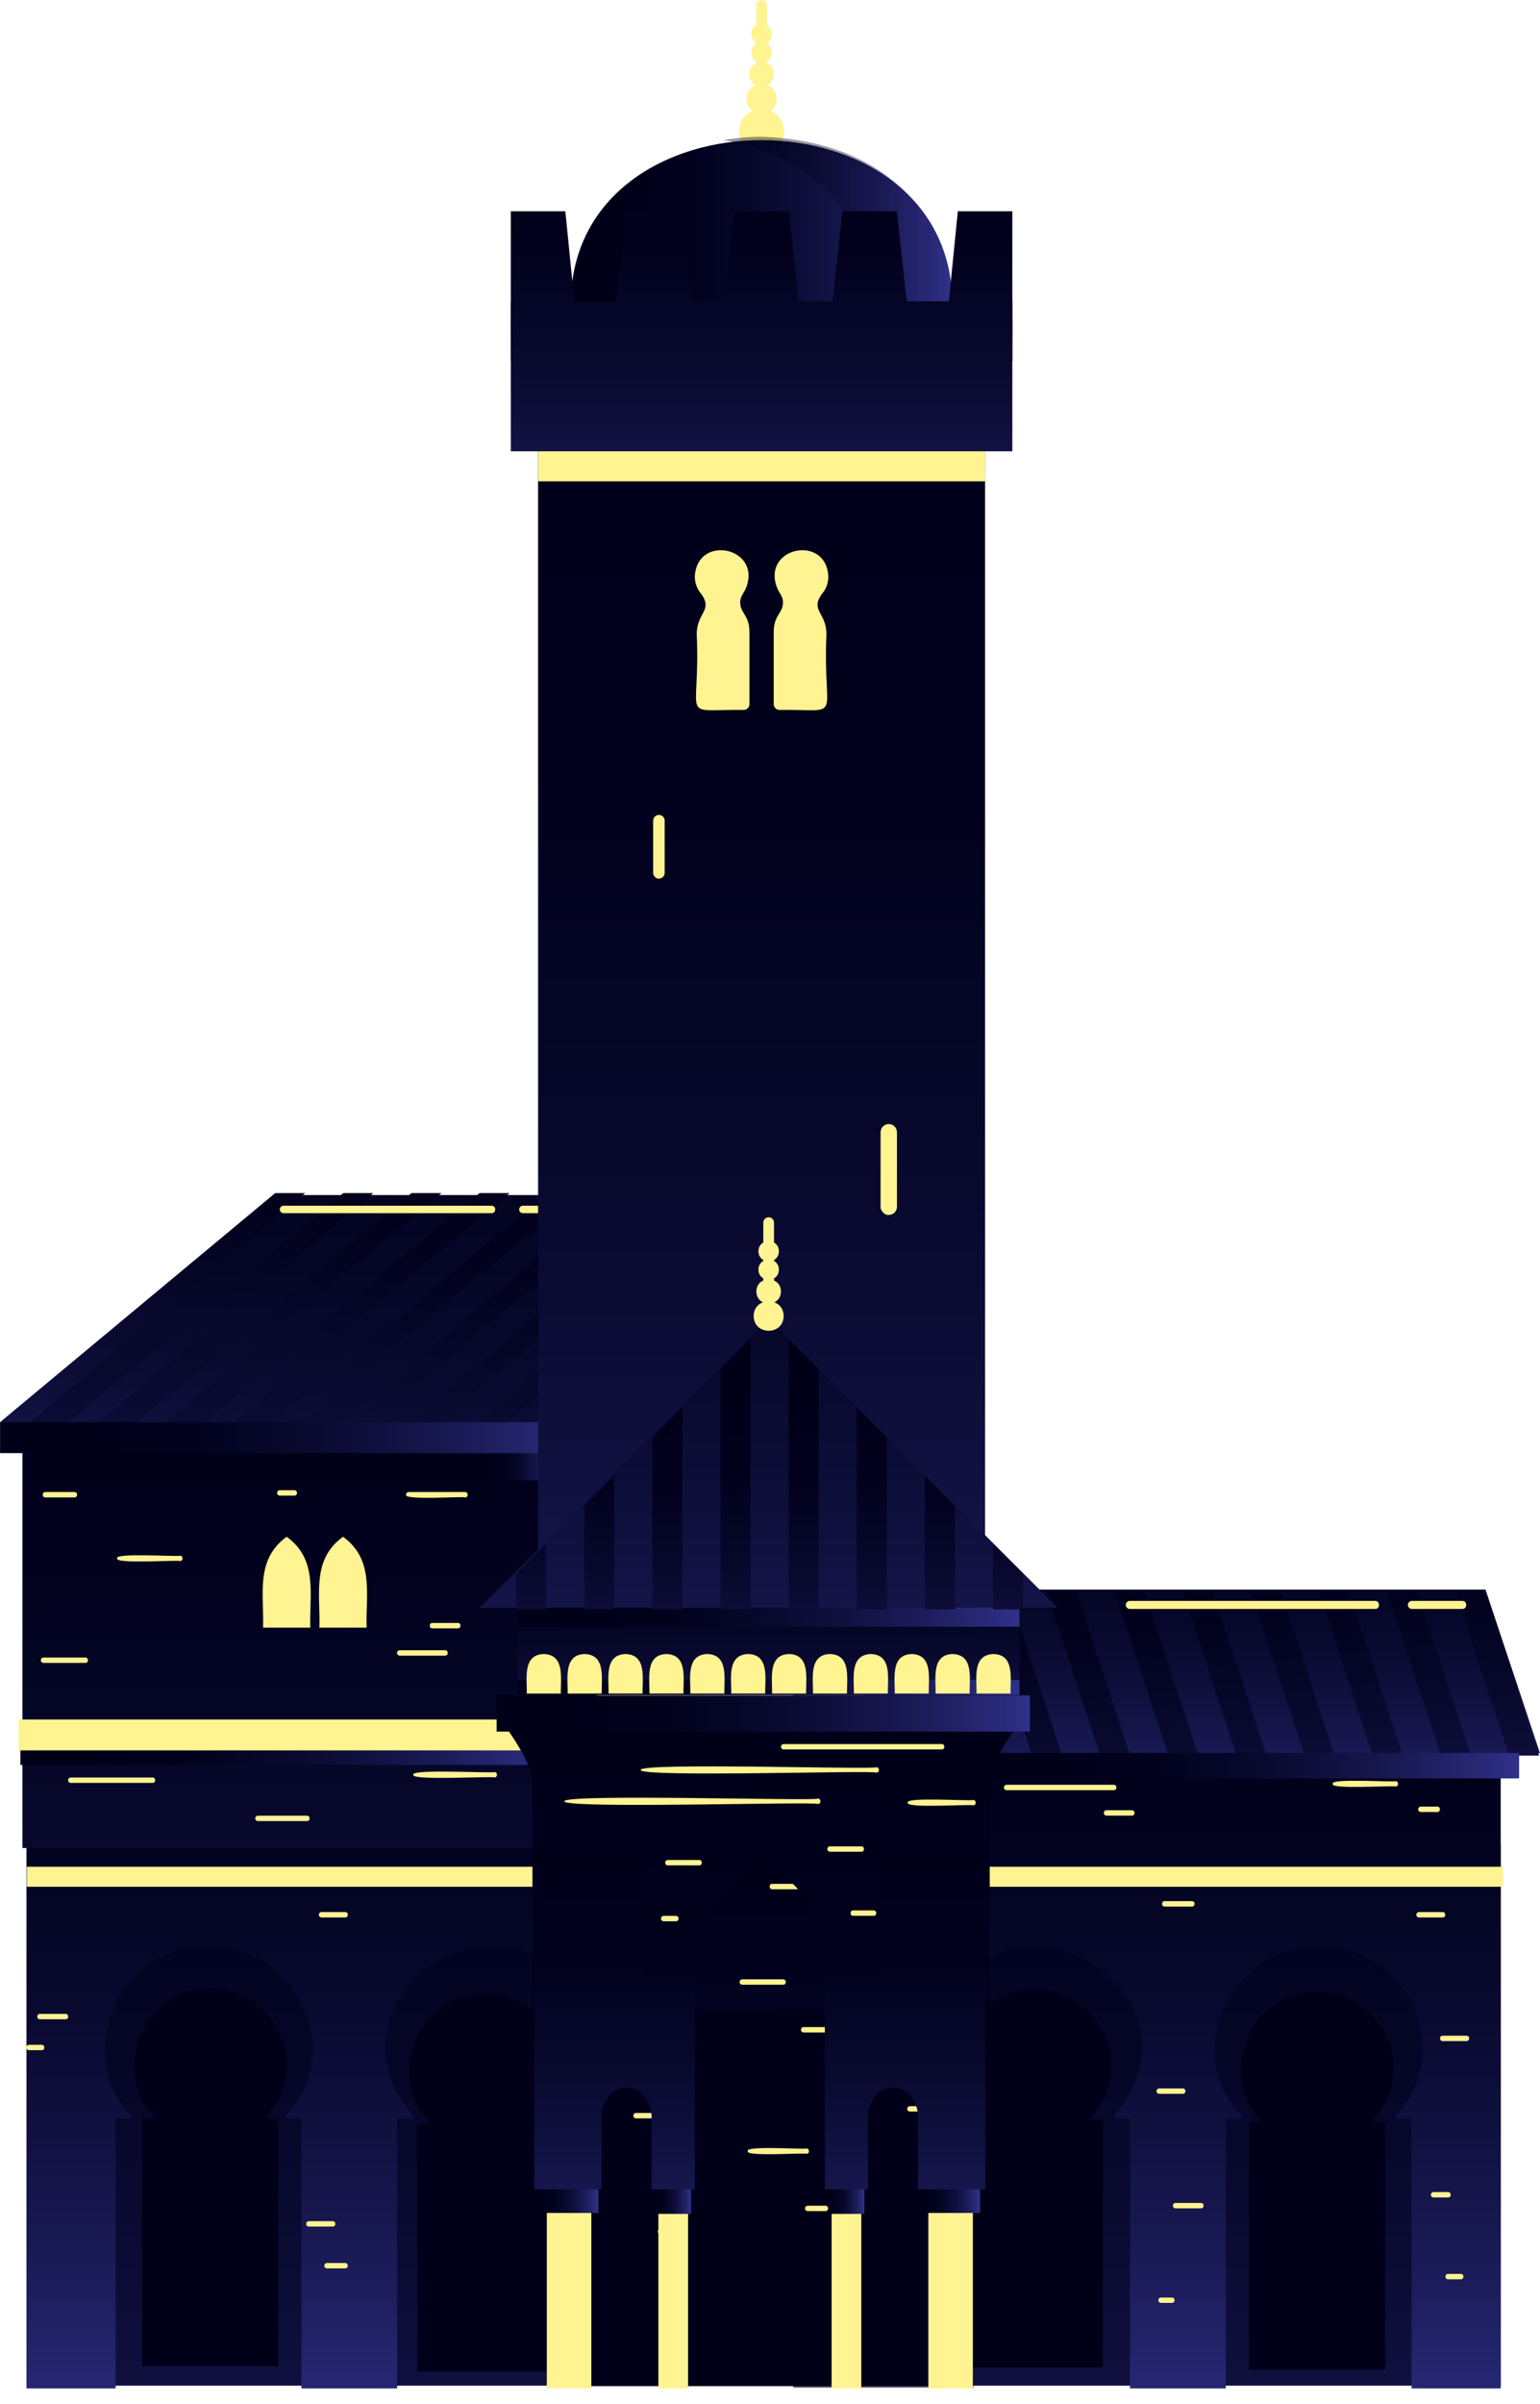 <?xml version="1.0" encoding="UTF-8"?>
<svg xmlns="http://www.w3.org/2000/svg" xmlns:xlink="http://www.w3.org/1999/xlink" viewBox="0 0 1559.27 2432.6">
  <defs>
    <style>
      .cls-1 {
        fill: url(#linear-gradient-38);
      }

      .cls-1, .cls-2, .cls-3, .cls-4, .cls-5, .cls-6, .cls-7, .cls-8, .cls-9, .cls-10, .cls-11, .cls-12, .cls-13, .cls-14, .cls-15, .cls-16, .cls-17, .cls-18, .cls-19, .cls-20, .cls-21, .cls-22, .cls-23, .cls-24, .cls-25, .cls-26, .cls-27, .cls-28, .cls-29, .cls-30, .cls-31, .cls-32, .cls-33, .cls-34, .cls-35, .cls-36, .cls-37, .cls-38, .cls-39, .cls-40, .cls-41, .cls-42, .cls-43, .cls-44, .cls-45, .cls-46, .cls-47, .cls-48, .cls-49, .cls-50, .cls-51, .cls-52, .cls-53, .cls-54, .cls-55, .cls-56, .cls-57, .cls-58, .cls-59, .cls-60, .cls-61, .cls-62, .cls-63, .cls-64, .cls-65, .cls-66, .cls-67, .cls-68, .cls-69, .cls-70, .cls-71, .cls-72, .cls-73, .cls-74, .cls-75, .cls-76, .cls-77, .cls-78, .cls-79 {
        stroke-width: 0px;
      }

      .cls-2 {
        fill: url(#linear-gradient-12);
      }

      .cls-3 {
        fill: url(#linear-gradient-17);
      }

      .cls-4 {
        fill: url(#linear-gradient-19);
      }

      .cls-5 {
        fill: url(#linear-gradient-33);
      }

      .cls-6 {
        fill: url(#linear-gradient);
      }

      .cls-7 {
        fill: url(#linear-gradient-62);
      }

      .cls-80 {
        filter: url(#outer-glow-3);
      }

      .cls-8 {
        fill: url(#linear-gradient-67);
      }

      .cls-9 {
        fill: url(#linear-gradient-57);
      }

      .cls-10 {
        filter: url(#outer-glow-10);
      }

      .cls-10, .cls-14, .cls-18, .cls-25, .cls-41, .cls-43, .cls-46, .cls-51, .cls-54, .cls-57, .cls-78 {
        fill: #fff392;
      }

      .cls-11 {
        fill: url(#linear-gradient-21);
      }

      .cls-12 {
        fill: url(#linear-gradient-6);
      }

      .cls-81 {
        isolation: isolate;
      }

      .cls-13 {
        fill: url(#linear-gradient-42);
      }

      .cls-14 {
        filter: url(#outer-glow-14);
      }

      .cls-15 {
        fill: url(#linear-gradient-15);
      }

      .cls-16 {
        fill: url(#linear-gradient-11);
      }

      .cls-17 {
        fill: url(#linear-gradient-5);
      }

      .cls-18 {
        filter: url(#outer-glow-11);
      }

      .cls-82 {
        filter: url(#outer-glow-1);
      }

      .cls-19 {
        fill: url(#linear-gradient-31);
      }

      .cls-20 {
        fill: url(#linear-gradient-58);
      }

      .cls-21 {
        fill: url(#linear-gradient-63);
      }

      .cls-22 {
        fill: url(#linear-gradient-34);
      }

      .cls-23 {
        fill: url(#linear-gradient-41);
      }

      .cls-24 {
        fill: url(#linear-gradient-66);
      }

      .cls-25 {
        filter: url(#outer-glow-7);
      }

      .cls-26 {
        fill: url(#linear-gradient-13);
      }

      .cls-27 {
        fill: url(#linear-gradient-23);
      }

      .cls-28 {
        fill: url(#linear-gradient-25);
      }

      .cls-29 {
        fill: url(#linear-gradient-43);
      }

      .cls-30 {
        fill: url(#linear-gradient-16);
      }

      .cls-31 {
        fill: url(#linear-gradient-22);
      }

      .cls-32 {
        fill: url(#linear-gradient-54);
      }

      .cls-33 {
        fill: url(#linear-gradient-55);
      }

      .cls-83 {
        filter: url(#outer-glow-19);
      }

      .cls-34 {
        fill: url(#linear-gradient-35);
      }

      .cls-35 {
        fill: url(#linear-gradient-50);
      }

      .cls-36 {
        fill: url(#linear-gradient-32);
      }

      .cls-37 {
        fill: url(#linear-gradient-60);
      }

      .cls-38 {
        fill: url(#linear-gradient-59);
      }

      .cls-39 {
        fill: url(#linear-gradient-20);
      }

      .cls-40 {
        fill: url(#linear-gradient-14);
      }

      .cls-41 {
        filter: url(#outer-glow-12);
      }

      .cls-42 {
        fill: url(#linear-gradient-2);
      }

      .cls-43 {
        filter: url(#outer-glow-9);
      }

      .cls-44 {
        fill: url(#linear-gradient-52);
      }

      .cls-45 {
        fill: url(#linear-gradient-45);
      }

      .cls-47 {
        fill: url(#linear-gradient-7);
      }

      .cls-48 {
        fill: url(#linear-gradient-39);
      }

      .cls-49 {
        fill: url(#linear-gradient-3);
      }

      .cls-84 {
        filter: url(#outer-glow-8);
      }

      .cls-50 {
        fill: url(#linear-gradient-27);
      }

      .cls-85 {
        filter: url(#outer-glow-18);
      }

      .cls-86 {
        filter: url(#outer-glow-5);
      }

      .cls-51 {
        filter: url(#outer-glow-15);
      }

      .cls-52 {
        fill: url(#linear-gradient-53);
      }

      .cls-53 {
        fill: url(#linear-gradient-65);
      }

      .cls-54 {
        filter: url(#outer-glow-4);
      }

      .cls-55 {
        fill: url(#linear-gradient-36);
      }

      .cls-56 {
        fill: url(#linear-gradient-48);
      }

      .cls-57 {
        filter: url(#outer-glow-6);
      }

      .cls-58 {
        fill: url(#linear-gradient-49);
      }

      .cls-59 {
        fill: url(#linear-gradient-8);
      }

      .cls-60 {
        fill: url(#linear-gradient-47);
      }

      .cls-87 {
        filter: url(#outer-glow-17);
      }

      .cls-61 {
        fill: url(#linear-gradient-24);
      }

      .cls-62 {
        fill: url(#linear-gradient-26);
      }

      .cls-63 {
        fill: url(#linear-gradient-61);
      }

      .cls-64 {
        fill: url(#linear-gradient-18);
      }

      .cls-65 {
        fill: url(#linear-gradient-51);
      }

      .cls-66 {
        fill: url(#linear-gradient-30);
      }

      .cls-67 {
        fill: url(#linear-gradient-44);
      }

      .cls-68 {
        fill: url(#linear-gradient-68);
      }

      .cls-69 {
        fill: url(#linear-gradient-29);
      }

      .cls-70 {
        fill: url(#linear-gradient-46);
      }

      .cls-88 {
        filter: url(#outer-glow-16);
      }

      .cls-71 {
        fill: url(#linear-gradient-64);
      }

      .cls-72 {
        fill: url(#linear-gradient-40);
        opacity: .41;
      }

      .cls-73 {
        fill: url(#linear-gradient-28);
      }

      .cls-74 {
        fill: url(#linear-gradient-56);
      }

      .cls-75 {
        fill: url(#linear-gradient-10);
      }

      .cls-76 {
        fill: url(#linear-gradient-9);
        mix-blend-mode: multiply;
        opacity: .7;
      }

      .cls-77 {
        fill: url(#linear-gradient-4);
      }

      .cls-78 {
        filter: url(#outer-glow-13);
      }

      .cls-79 {
        fill: url(#linear-gradient-37);
      }

      .cls-89 {
        filter: url(#outer-glow-2);
      }
    </style>
    <linearGradient id="linear-gradient" x1="243.83" y1="1603.7" x2="259.47" y2="1603.7" gradientUnits="userSpaceOnUse">
      <stop offset=".12" stop-color="#000019"/>
      <stop offset=".29" stop-color="#01011c"/>
      <stop offset=".45" stop-color="#060628"/>
      <stop offset=".62" stop-color="#0e0f3b"/>
      <stop offset=".78" stop-color="#1a1a56"/>
      <stop offset=".94" stop-color="#292979"/>
      <stop offset="1" stop-color="#30318a"/>
    </linearGradient>
    <linearGradient id="linear-gradient-2" x1="167.48" y1="1528.27" x2="189.55" y2="1528.27" xlink:href="#linear-gradient"/>
    <linearGradient id="linear-gradient-3" x1="214.81" y1="1641.04" x2="208.92" y2="3095.74" xlink:href="#linear-gradient"/>
    <filter id="outer-glow-1" filterUnits="userSpaceOnUse">
      <feOffset dx="0" dy="0"/>
      <feGaussianBlur result="blur" stdDeviation="5"/>
      <feFlood flood-color="#ebff57" flood-opacity=".75"/>
      <feComposite in2="blur" operator="in"/>
      <feComposite in="SourceGraphic"/>
    </filter>
    <linearGradient id="linear-gradient-4" x1="517.22" y1="332.45" x2="1025" y2="332.45" xlink:href="#linear-gradient"/>
    <linearGradient id="linear-gradient-5" x1="773.61" y1="1578.8" x2="773.61" y2="2984.55" gradientUnits="userSpaceOnUse">
      <stop offset="0" stop-color="#000019"/>
      <stop offset=".2" stop-color="#01011c"/>
      <stop offset=".38" stop-color="#060628"/>
      <stop offset=".57" stop-color="#0e0f3b"/>
      <stop offset=".75" stop-color="#1a1a56"/>
      <stop offset=".93" stop-color="#292979"/>
      <stop offset="1" stop-color="#30318a"/>
    </linearGradient>
    <linearGradient id="linear-gradient-6" x1="1240.63" y1="1637.69" x2="1240.63" y2="2501.49" xlink:href="#linear-gradient-5"/>
    <linearGradient id="linear-gradient-7" x1="305.68" y1="1637.69" x2="305.68" y2="2501.49" xlink:href="#linear-gradient-5"/>
    <linearGradient id="linear-gradient-8" x1="313.47" y1="1032.81" x2="313.47" y2="2713.44" xlink:href="#linear-gradient"/>
    <linearGradient id="linear-gradient-9" x1="803.07" y1="2026.76" x2="1062.48" y2="2026.76" xlink:href="#linear-gradient"/>
    <linearGradient id="linear-gradient-10" x1="790.18" y1="1440.33" x2="766.62" y2="3493.79" gradientUnits="userSpaceOnUse">
      <stop offset=".12" stop-color="#000019"/>
      <stop offset=".38" stop-color="#000019"/>
      <stop offset=".39" stop-color="#000019"/>
      <stop offset=".49" stop-color="#02021e"/>
      <stop offset=".61" stop-color="#08082d"/>
      <stop offset=".74" stop-color="#121345"/>
      <stop offset=".88" stop-color="#212267"/>
      <stop offset="1" stop-color="#30318a"/>
    </linearGradient>
    <linearGradient id="linear-gradient-11" x1="767.14" y1="1822.76" x2="757.33" y2="2378.33" xlink:href="#linear-gradient"/>
    <linearGradient id="linear-gradient-12" x1="585.03" y1="2325.64" x2="962.19" y2="2325.64" gradientUnits="userSpaceOnUse">
      <stop offset=".94" stop-color="#000019"/>
      <stop offset=".95" stop-color="#01011c"/>
      <stop offset=".96" stop-color="#060628"/>
      <stop offset=".97" stop-color="#0e0f3b"/>
      <stop offset=".98" stop-color="#1a1a56"/>
      <stop offset="1" stop-color="#292979"/>
      <stop offset="1" stop-color="#30318a"/>
    </linearGradient>
    <filter id="outer-glow-2" filterUnits="userSpaceOnUse">
      <feOffset dx="0" dy="0"/>
      <feGaussianBlur result="blur-2" stdDeviation="5"/>
      <feFlood flood-color="#ebff57" flood-opacity=".75"/>
      <feComposite in2="blur-2" operator="in"/>
      <feComposite in="SourceGraphic"/>
    </filter>
    <filter id="outer-glow-3" filterUnits="userSpaceOnUse">
      <feOffset dx="0" dy="0"/>
      <feGaussianBlur result="blur-3" stdDeviation="5"/>
      <feFlood flood-color="#ebff57" flood-opacity=".75"/>
      <feComposite in2="blur-3" operator="in"/>
      <feComposite in="SourceGraphic"/>
    </filter>
    <linearGradient id="linear-gradient-13" x1="493.44" y1="1646.36" x2="487.55" y2="3101.06" gradientUnits="userSpaceOnUse">
      <stop offset=".61" stop-color="#000019"/>
      <stop offset=".69" stop-color="#01011c"/>
      <stop offset=".76" stop-color="#060628"/>
      <stop offset=".83" stop-color="#0e0f3b"/>
      <stop offset=".9" stop-color="#1a1a56"/>
      <stop offset=".97" stop-color="#292979"/>
      <stop offset="1" stop-color="#30318a"/>
    </linearGradient>
    <linearGradient id="linear-gradient-14" x1="1049.66" y1="1644.42" x2="1043.77" y2="3099.12" xlink:href="#linear-gradient-13"/>
    <linearGradient id="linear-gradient-15" x1="1335.54" y1="1645.58" x2="1329.66" y2="3100.28" xlink:href="#linear-gradient-13"/>
    <filter id="outer-glow-4" filterUnits="userSpaceOnUse">
      <feOffset dx="0" dy="0"/>
      <feGaussianBlur result="blur-4" stdDeviation="5"/>
      <feFlood flood-color="#ebff57" flood-opacity=".75"/>
      <feComposite in2="blur-4" operator="in"/>
      <feComposite in="SourceGraphic"/>
    </filter>
    <linearGradient id="linear-gradient-16" x1="1217.07" y1="1415.99" x2="1217.07" y2="1884.63" xlink:href="#linear-gradient"/>
    <linearGradient id="linear-gradient-17" x1="1009.93" y1="1468.35" x2="1070.79" y2="2061.22" xlink:href="#linear-gradient"/>
    <linearGradient id="linear-gradient-18" x1="941.66" y1="1475.36" x2="1002.52" y2="2068.23" xlink:href="#linear-gradient"/>
    <linearGradient id="linear-gradient-19" x1="1078.21" y1="1461.34" x2="1139.07" y2="2054.21" xlink:href="#linear-gradient"/>
    <linearGradient id="linear-gradient-20" x1="1146.48" y1="1454.33" x2="1207.34" y2="2047.21" xlink:href="#linear-gradient"/>
    <linearGradient id="linear-gradient-21" x1="1214.75" y1="1447.33" x2="1275.61" y2="2040.2" xlink:href="#linear-gradient"/>
    <linearGradient id="linear-gradient-22" x1="1283.02" y1="1440.32" x2="1343.88" y2="2033.19" xlink:href="#linear-gradient"/>
    <linearGradient id="linear-gradient-23" x1="1351.3" y1="1433.31" x2="1412.15" y2="2026.18" xlink:href="#linear-gradient"/>
    <linearGradient id="linear-gradient-24" x1="1419.57" y1="1426.3" x2="1480.43" y2="2019.17" xlink:href="#linear-gradient"/>
    <linearGradient id="linear-gradient-25" x1="1487.84" y1="1419.29" x2="1548.7" y2="2012.17" xlink:href="#linear-gradient"/>
    <linearGradient id="linear-gradient-26" x1="31.85" y1="1482.27" x2="571.83" y2="1482.27" gradientUnits="userSpaceOnUse">
      <stop offset=".85" stop-color="#000019"/>
      <stop offset=".88" stop-color="#01011c"/>
      <stop offset=".91" stop-color="#060628"/>
      <stop offset=".93" stop-color="#0e0f3b"/>
      <stop offset=".96" stop-color="#1a1a56"/>
      <stop offset=".99" stop-color="#292979"/>
      <stop offset="1" stop-color="#30318a"/>
    </linearGradient>
    <linearGradient id="linear-gradient-27" x1="20.67" y1="1772.96" x2="560.65" y2="1772.96" xlink:href="#linear-gradient"/>
    <linearGradient id="linear-gradient-28" x1="998.14" y1="1786.58" x2="1538.11" y2="1786.58" xlink:href="#linear-gradient"/>
    <linearGradient id="linear-gradient-29" x1="342.26" y1="735.78" x2="342.26" y2="2015.85" xlink:href="#linear-gradient"/>
    <linearGradient id="linear-gradient-30" x1=".06" y1="1454.67" x2="599.82" y2="1454.67" xlink:href="#linear-gradient"/>
    <linearGradient id="linear-gradient-31" x1="237.32" y1="964.52" x2="64.56" y2="1712.48" xlink:href="#linear-gradient"/>
    <linearGradient id="linear-gradient-32" x1="302.81" y1="979.65" x2="130.06" y2="1727.61" xlink:href="#linear-gradient"/>
    <linearGradient id="linear-gradient-33" x1="368.31" y1="994.77" x2="195.55" y2="1742.74" xlink:href="#linear-gradient"/>
    <linearGradient id="linear-gradient-34" x1="433.81" y1="1009.9" x2="261.05" y2="1757.87" xlink:href="#linear-gradient"/>
    <linearGradient id="linear-gradient-35" x1="499.31" y1="1025.03" x2="326.55" y2="1772.99" xlink:href="#linear-gradient"/>
    <linearGradient id="linear-gradient-36" x1="562.07" y1="1039.53" x2="389.31" y2="1787.49" xlink:href="#linear-gradient"/>
    <linearGradient id="linear-gradient-37" x1="601.11" y1="1048.54" x2="428.35" y2="1796.51" xlink:href="#linear-gradient"/>
    <linearGradient id="linear-gradient-38" x1="640.15" y1="1057.56" x2="467.39" y2="1805.52" xlink:href="#linear-gradient"/>
    <filter id="outer-glow-5" filterUnits="userSpaceOnUse">
      <feOffset dx="0" dy="0"/>
      <feGaussianBlur result="blur-5" stdDeviation="5"/>
      <feFlood flood-color="#ebff57" flood-opacity=".75"/>
      <feComposite in2="blur-5" operator="in"/>
      <feComposite in="SourceGraphic"/>
    </filter>
    <filter id="outer-glow-6" filterUnits="userSpaceOnUse">
      <feOffset dx="0" dy="0"/>
      <feGaussianBlur result="blur-6" stdDeviation="5"/>
      <feFlood flood-color="#ebff57" flood-opacity=".75"/>
      <feComposite in2="blur-6" operator="in"/>
      <feComposite in="SourceGraphic"/>
    </filter>
    <filter id="outer-glow-7" filterUnits="userSpaceOnUse">
      <feOffset dx="0" dy="0"/>
      <feGaussianBlur result="blur-7" stdDeviation="5"/>
      <feFlood flood-color="#ebff57" flood-opacity=".75"/>
      <feComposite in2="blur-7" operator="in"/>
      <feComposite in="SourceGraphic"/>
    </filter>
    <linearGradient id="linear-gradient-39" x1="577.93" y1="307.61" x2="964.29" y2="307.61" xlink:href="#linear-gradient"/>
    <linearGradient id="linear-gradient-40" x1="732.47" y1="307.64" x2="961.19" y2="307.64" xlink:href="#linear-gradient"/>
    <linearGradient id="linear-gradient-41" x1="771.11" y1="159.63" x2="771.11" y2="2224.93" xlink:href="#linear-gradient"/>
    <filter id="outer-glow-8" filterUnits="userSpaceOnUse">
      <feOffset dx="0" dy="0"/>
      <feGaussianBlur result="blur-8" stdDeviation="5"/>
      <feFlood flood-color="#ebff57" flood-opacity=".75"/>
      <feComposite in2="blur-8" operator="in"/>
      <feComposite in="SourceGraphic"/>
    </filter>
    <filter id="outer-glow-9" filterUnits="userSpaceOnUse">
      <feOffset dx="0" dy="0"/>
      <feGaussianBlur result="blur-9" stdDeviation="5"/>
      <feFlood flood-color="#ebff57" flood-opacity=".75"/>
      <feComposite in2="blur-9" operator="in"/>
      <feComposite in="SourceGraphic"/>
    </filter>
    <linearGradient id="linear-gradient-42" x1="771.11" y1="22.21" x2="771.11" y2="941" gradientUnits="userSpaceOnUse">
      <stop offset=".12" stop-color="#000019"/>
      <stop offset=".23" stop-color="#01011c"/>
      <stop offset=".33" stop-color="#060628"/>
      <stop offset=".44" stop-color="#0e0f3b"/>
      <stop offset=".54" stop-color="#1a1b56"/>
      <stop offset=".64" stop-color="#292a79"/>
      <stop offset=".66" stop-color="#2c2d80"/>
      <stop offset="1" stop-color="#30318a"/>
    </linearGradient>
    <linearGradient id="linear-gradient-43" x1="552.41" y1="22.21" x2="552.41" y2="941" xlink:href="#linear-gradient-42"/>
    <linearGradient id="linear-gradient-44" x1="989.81" y1="22.21" x2="989.81" y2="941" xlink:href="#linear-gradient-42"/>
    <linearGradient id="linear-gradient-45" x1="661.76" y1="22.21" x2="661.76" y2="941" xlink:href="#linear-gradient-42"/>
    <linearGradient id="linear-gradient-46" x1="771.11" y1="22.21" x2="771.11" y2="941" xlink:href="#linear-gradient-42"/>
    <linearGradient id="linear-gradient-47" x1="880.46" y1="22.21" x2="880.46" y2="941" xlink:href="#linear-gradient-42"/>
    <filter id="outer-glow-10" filterUnits="userSpaceOnUse">
      <feOffset dx="0" dy="0"/>
      <feGaussianBlur result="blur-10" stdDeviation="5"/>
      <feFlood flood-color="#ebff57" flood-opacity=".75"/>
      <feComposite in2="blur-10" operator="in"/>
      <feComposite in="SourceGraphic"/>
    </filter>
    <filter id="outer-glow-11" filterUnits="userSpaceOnUse">
      <feOffset dx="0" dy="0"/>
      <feGaussianBlur result="blur-11" stdDeviation="5"/>
      <feFlood flood-color="#ebff57" flood-opacity=".75"/>
      <feComposite in2="blur-11" operator="in"/>
      <feComposite in="SourceGraphic"/>
    </filter>
    <linearGradient id="linear-gradient-48" x1="776.44" y1="1533.61" x2="780.37" y2="1814.34" xlink:href="#linear-gradient"/>
    <linearGradient id="linear-gradient-49" x1="774.06" y1="1555.64" x2="744.62" y2="3202.72" xlink:href="#linear-gradient"/>
    <filter id="outer-glow-12" filterUnits="userSpaceOnUse">
      <feOffset dx="0" dy="0"/>
      <feGaussianBlur result="blur-12" stdDeviation="5"/>
      <feFlood flood-color="#ebff57" flood-opacity=".75"/>
      <feComposite in2="blur-12" operator="in"/>
      <feComposite in="SourceGraphic"/>
    </filter>
    <linearGradient id="linear-gradient-50" x1="663.47" y1="2222.15" x2="699.72" y2="2222.15" xlink:href="#linear-gradient-5"/>
    <filter id="outer-glow-13" filterUnits="userSpaceOnUse">
      <feOffset dx="0" dy="0"/>
      <feGaussianBlur result="blur-13" stdDeviation="5"/>
      <feFlood flood-color="#ebff57" flood-opacity=".75"/>
      <feComposite in2="blur-13" operator="in"/>
      <feComposite in="SourceGraphic"/>
    </filter>
    <linearGradient id="linear-gradient-51" x1="546.39" y1="2221.69" x2="605.89" y2="2221.69" xlink:href="#linear-gradient-5"/>
    <linearGradient id="linear-gradient-52" x1="622.25" y1="1805.13" x2="622.25" y2="2366.61" xlink:href="#linear-gradient"/>
    <filter id="outer-glow-14" filterUnits="userSpaceOnUse">
      <feOffset dx="0" dy="0"/>
      <feGaussianBlur result="blur-14" stdDeviation="5"/>
      <feFlood flood-color="#ebff57" flood-opacity=".75"/>
      <feComposite in2="blur-14" operator="in"/>
      <feComposite in="SourceGraphic"/>
    </filter>
    <linearGradient id="linear-gradient-53" x1="838.95" y1="2222.15" x2="875.2" y2="2222.15" xlink:href="#linear-gradient-5"/>
    <filter id="outer-glow-15" filterUnits="userSpaceOnUse">
      <feOffset dx="0" dy="0"/>
      <feGaussianBlur result="blur-15" stdDeviation="5"/>
      <feFlood flood-color="#ebff57" flood-opacity=".75"/>
      <feComposite in2="blur-15" operator="in"/>
      <feComposite in="SourceGraphic"/>
    </filter>
    <linearGradient id="linear-gradient-54" x1="932.78" y1="2221.69" x2="992.29" y2="2221.69" xlink:href="#linear-gradient-5"/>
    <linearGradient id="linear-gradient-55" x1="916.43" y1="1805.13" x2="916.43" y2="2366.61" xlink:href="#linear-gradient"/>
    <filter id="outer-glow-16" filterUnits="userSpaceOnUse">
      <feOffset dx="0" dy="0"/>
      <feGaussianBlur result="blur-16" stdDeviation="5"/>
      <feFlood flood-color="#ebff57" flood-opacity=".75"/>
      <feComposite in2="blur-16" operator="in"/>
      <feComposite in="SourceGraphic"/>
    </filter>
    <linearGradient id="linear-gradient-56" x1="524.39" y1="1630.83" x2="1032.17" y2="1630.83" xlink:href="#linear-gradient"/>
    <linearGradient id="linear-gradient-57" x1="778.28" y1="733.78" x2="778.28" y2="2013.85" xlink:href="#linear-gradient"/>
    <linearGradient id="linear-gradient-58" x1="535.74" y1="1355.27" x2="539.67" y2="1828.39" xlink:href="#linear-gradient"/>
    <linearGradient id="linear-gradient-59" x1="605.01" y1="1354.69" x2="608.94" y2="1827.81" xlink:href="#linear-gradient"/>
    <linearGradient id="linear-gradient-60" x1="674.29" y1="1354.12" x2="678.21" y2="1827.24" xlink:href="#linear-gradient"/>
    <linearGradient id="linear-gradient-61" x1="743.56" y1="1353.54" x2="747.49" y2="1826.66" xlink:href="#linear-gradient"/>
    <linearGradient id="linear-gradient-62" x1="812.42" y1="1352.97" x2="816.35" y2="1826.09" xlink:href="#linear-gradient"/>
    <linearGradient id="linear-gradient-63" x1="881.12" y1="1352.4" x2="885.05" y2="1825.52" xlink:href="#linear-gradient"/>
    <linearGradient id="linear-gradient-64" x1="949.82" y1="1351.83" x2="953.75" y2="1824.95" xlink:href="#linear-gradient"/>
    <linearGradient id="linear-gradient-65" x1="1018.52" y1="1351.26" x2="1022.45" y2="1824.38" xlink:href="#linear-gradient"/>
    <linearGradient id="linear-gradient-66" x1="524.39" y1="1707.41" x2="1032.17" y2="1707.41" xlink:href="#linear-gradient"/>
    <filter id="outer-glow-17" filterUnits="userSpaceOnUse">
      <feOffset dx="0" dy="0"/>
      <feGaussianBlur result="blur-17" stdDeviation="5"/>
      <feFlood flood-color="#ebff57" flood-opacity=".75"/>
      <feComposite in2="blur-17" operator="in"/>
      <feComposite in="SourceGraphic"/>
    </filter>
    <filter id="outer-glow-18" filterUnits="userSpaceOnUse">
      <feOffset dx="0" dy="0"/>
      <feGaussianBlur result="blur-18" stdDeviation="5"/>
      <feFlood flood-color="#ebff57" flood-opacity=".75"/>
      <feComposite in2="blur-18" operator="in"/>
      <feComposite in="SourceGraphic"/>
    </filter>
    <filter id="outer-glow-19" filterUnits="userSpaceOnUse">
      <feOffset dx="0" dy="0"/>
      <feGaussianBlur result="blur-19" stdDeviation="5"/>
      <feFlood flood-color="#ebff57" flood-opacity=".75"/>
      <feComposite in2="blur-19" operator="in"/>
      <feComposite in="SourceGraphic"/>
    </filter>
    <linearGradient id="linear-gradient-67" x1="502.85" y1="1733.78" x2="1042.82" y2="1733.78" xlink:href="#linear-gradient"/>
    <linearGradient id="linear-gradient-68" x1="214.8" y1="1641.17" x2="208.91" y2="3095.87" xlink:href="#linear-gradient-13"/>
  </defs>
  <g class="cls-81">
    <g id="Layer_2" data-name="Layer 2">
      <g id="Layer_4" data-name="Layer 4">
        <g>
          <rect class="cls-6" x="243.83" y="1450.08" width="15.64" height="307.24"/>
          <rect class="cls-42" x="167.48" y="1503.43" width="22.08" height="49.67"/>
          <path class="cls-49" d="m290.11,2090.4c0-45.6-39.51-81.98-86.16-76.77-61.17,4.64-90.5,86.39-48.14,128.89.77.85.21,2.19-.94,2.19h-10.95v250.61h137.83v-250.61c-30.77,2.09,8.73-6.43,8.35-54.3Z"/>
          <g class="cls-82">
            <path class="cls-46" d="m771.11,80.54c-3,0-5.43-2.43-5.43-5.43V5.43c0-3,2.43-5.43,5.43-5.43s5.43,2.43,5.43,5.43v69.68c0,3-2.43,5.43-5.43,5.43Z"/>
            <path class="cls-46" d="m793.88,133.06c-.51,29.93-45.03,29.92-45.53,0,.51-29.93,45.03-29.92,45.53,0Z"/>
            <path class="cls-46" d="m786.29,99.95c-.09,19.85-30.27,19.85-30.36,0,.09-19.85,30.27-19.85,30.36,0Z"/>
            <path class="cls-46" d="m783.53,75.11c-.07,16.24-24.77,16.24-24.84,0,.07-16.24,24.77-16.24,24.84,0Z"/>
            <path class="cls-46" d="m781.46,53.03c-.06,13.53-20.64,13.53-20.7,0,.06-13.53,20.64-13.53,20.7,0Z"/>
            <path class="cls-46" d="m781.46,34.4c-.06,13.53-20.64,13.53-20.7,0,.06-13.53,20.64-13.53,20.7,0Z"/>
          </g>
          <rect class="cls-77" x="517.22" y="324.17" width="507.78" height="16.56"/>
          <g>
            <rect class="cls-17" x="27.71" y="1866.61" width="1491.8" height="547.33"/>
            <path class="cls-12" d="m1429.24,2143.5h-14.95c-1.57,0-2.34-1.77-1.28-2.89,58.22-57.08,17.09-164.31-65.71-170.31-94.93-13.07-155.56,104.23-89.97,170.3,1.05,1.12.28,2.9-1.29,2.9h-14.94v273.21h-96.92v-273.21h-14.95c-1.57,0-2.34-1.77-1.28-2.89,98.18-113.69-82.59-242.27-166.21-124.61v-229.42h557.76v630.12h-90.27v-273.21Z"/>
            <path class="cls-47" d="m117.06,2143.5h14.95c1.57,0,2.34-1.77,1.28-2.89-58.22-57.08-17.09-164.31,65.71-170.31,94.93-13.07,155.56,104.23,89.97,170.3-1.06,1.12-.28,2.9,1.29,2.9h14.94v273.21h96.92v-273.21h14.95c1.57,0,2.34-1.77,1.28-2.89-98.18-113.69,82.59-242.27,166.21-124.61v-152.15H26.79v552.85h90.27v-273.21Z"/>
          </g>
          <rect class="cls-59" x="22.71" y="1454.13" width="581.52" height="415.79"/>
          <path class="cls-76" d="m992.98,2238.33v-23.92h5.4v-333h-.69c0-70.03-6.34-95.75,26.16-136.14v-88.31h38.64l-19.32-19.32h-240.09v165.58h0v612.65h182.64v-177.54h7.26Z"/>
          <rect class="cls-75" x="582.53" y="1866.61" width="399.23" height="547.33"/>
          <rect class="cls-16" x="676.36" y="1892.35" width="176.62" height="140.74"/>
          <rect class="cls-2" x="585.03" y="2236.87" width="377.16" height="177.54"/>
          <g class="cls-89">
            <path class="cls-46" d="m870.3,1886.8c-1.56-1.42-70.16,3.32-67.64-2.72-2.81-6.01,66.4-1.33,67.64-2.73,3.52-.05,3.55,5.5,0,5.45Z"/>
            <path class="cls-46" d="m808.18,1911.64h-26.25c-3.53.05-3.54-5.5,0-5.45,0,0,26.25,0,26.25,0,3.53-.05,3.54,5.5,0,5.45Z"/>
            <path class="cls-46" d="m792.99,2008.22h-41.42c-1.51,0-2.72-1.22-2.72-2.72s1.22-2.72,2.72-2.72h41.42c3.52-.05,3.54,5.5,0,5.45Z"/>
            <path class="cls-46" d="m837.16,2056.52h-23.5c-3.53.05-3.54-5.5,0-5.45,0,0,23.5,0,23.5,0,3.53-.05,3.54,5.5,0,5.45Z"/>
            <path class="cls-46" d="m667.45,2143.45h-23.5c-3.53.05-3.54-5.5,0-5.45,0,0,23.5,0,23.5,0,3.53-.05,3.54,5.5,0,5.45Z"/>
            <path class="cls-46" d="m816.43,2179.32c-1.52-1.32-62.11,3.16-59.3-2.72-2.95-5.88,58.1-1.42,59.3-2.73,3.52-.05,3.55,5.5,0,5.45Z"/>
            <path class="cls-46" d="m835.8,2237.28h-17.99c-1.51,0-2.72-1.22-2.72-2.72s1.22-2.72,2.72-2.72h17.99c3.53-.05,3.54,5.5,0,5.45Z"/>
            <path class="cls-46" d="m946.17,2136.55h-24.88c-1.51,0-2.72-1.22-2.72-2.72s1.22-2.72,2.72-2.72h24.88c3.53-.05,3.54,5.5,0,5.45Z"/>
            <path class="cls-46" d="m678.44,2260.73h-9.66c-3.53.05-3.54-5.5,0-5.45,0,0,9.66,0,9.66,0,3.53-.05,3.54,5.5,0,5.45Z"/>
          </g>
          <g class="cls-80">
            <path class="cls-46" d="m154.48,1804.01h-82.81c-1.51,0-2.72-1.22-2.72-2.72s1.22-2.72,2.72-2.72h82.81c3.51-.05,3.55,5.5,0,5.45Z"/>
            <path class="cls-46" d="m310.87,1842.64h-49.71c-1.51,0-2.72-1.22-2.72-2.72s1.22-2.72,2.72-2.72h49.71c3.52-.05,3.55,5.5,0,5.45Z"/>
            <path class="cls-46" d="m500.53,1798.49c-1.47-1.5-84.79,3.44-82.03-2.72-3.27-6.13,81.06-1.25,82.03-2.73,3.51-.05,3.55,5.5,0,5.45Z"/>
            <path class="cls-46" d="m349.55,1940.15h-23.99c-1.51,0-2.72-1.22-2.72-2.72s1.22-2.72,2.72-2.72h23.99c3.53-.05,3.54,5.5,0,5.45Z"/>
            <path class="cls-46" d="m66.41,2043.18h-26.02c-3.53.05-3.54-5.5,0-5.45,0,0,26.02,0,26.02,0,3.53-.05,3.54,5.5,0,5.45Z"/>
            <path class="cls-46" d="m42.23,2074.46h-12.88c-1.51,0-2.72-1.22-2.72-2.72s1.22-2.72,2.72-2.72h12.88c3.53-.05,3.54,5.5,0,5.45Z"/>
            <path class="cls-46" d="m336.88,2252.92h-24.2c-3.53.05-3.54-5.5,0-5.45,0,0,24.2,0,24.2,0,3.53-.05,3.54,5.5,0,5.45Z"/>
            <path class="cls-46" d="m349.48,2295.23h-18.4c-1.51,0-2.72-1.22-2.72-2.72s1.22-2.72,2.72-2.72h18.4c3.53-.05,3.54,5.5,0,5.45Z"/>
            <path class="cls-46" d="m585.38,1872.08h-37.21c-1.51,0-2.72-1.22-2.72-2.72s1.22-2.72,2.72-2.72h37.21c3.52-.05,3.54,5.5,0,5.45Z"/>
            <path class="cls-46" d="m586.81,1897.84h-11.04c-3.53.05-3.54-5.5,0-5.45,0,0,11.04,0,11.04,0,3.53-.05,3.54,5.5,0,5.45Z"/>
            <path class="cls-46" d="m651.2,2010.06h-31.28c-3.53.05-3.54-5.5,0-5.45,0,0,31.28,0,31.28,0,3.53-.05,3.54,5.5,0,5.45Z"/>
            <path class="cls-46" d="m588.65,2035.82h-11.04c-1.51,0-2.72-1.22-2.72-2.72s1.22-2.72,2.72-2.72h11.04c3.53-.05,3.54,5.5,0,5.45Z"/>
            <path class="cls-46" d="m888.53,2026.62h-23.92c-1.51,0-2.72-1.22-2.72-2.72s1.22-2.72,2.72-2.72h23.92c3.53-.05,3.54,5.5,0,5.45Z"/>
            <path class="cls-46" d="m941.94,1945.67h-33.17c-1.51,0-2.72-1.22-2.72-2.72s1.22-2.72,2.72-2.72h33.17c3.53-.05,3.54,5.5,0,5.45Z"/>
            <path class="cls-46" d="m912.45,1899.68h-14.72c-1.51,0-2.72-1.22-2.72-2.72s1.22-2.72,2.72-2.72h14.72c3.53-.05,3.54,5.5,0,5.45Z"/>
            <path class="cls-46" d="m967.7,1850h-27.66c-3.53.05-3.54-5.5,0-5.45,0,0,27.66,0,27.66,0,3.53-.05,3.54,5.5,0,5.45Z"/>
            <path class="cls-46" d="m958.67,2114.93h-7.59c-3.53.05-3.54-5.5,0-5.45,0,0,7.59,0,7.59,0,3.53-.05,3.54,5.5,0,5.45Z"/>
            <path class="cls-46" d="m1127.72,1811.37h-108.56c-1.51,0-2.72-1.22-2.72-2.72s1.22-2.72,2.72-2.72h108.56c3.5-.05,3.56,5.5,0,5.45Z"/>
            <path class="cls-46" d="m1146.1,1837.12h-25.76c-3.53.05-3.54-5.5,0-5.45,0,0,25.76,0,25.76,0,3.53-.05,3.54,5.5,0,5.45Z"/>
            <path class="cls-46" d="m1412.9,1807.69c-1.33-1.35-66.45,3.2-63.46-2.72-3.26-5.9,62.44-1.4,63.46-2.73,3.52-.05,3.55,5.5,0,5.45Z"/>
            <path class="cls-46" d="m1455.29,1833.44h-16.66c-1.51,0-2.72-1.22-2.72-2.72s1.22-2.72,2.72-2.72h16.66c3.53-.05,3.54,5.5,0,5.45Z"/>
            <path class="cls-46" d="m1206.88,1929.11h-27.66c-3.53.05-3.54-5.5,0-5.45,0,0,27.66,0,27.66,0,3.53-.05,3.54,5.5,0,5.45Z"/>
            <path class="cls-46" d="m1484.9,2065.26h-24.2c-3.53.05-3.54-5.5,0-5.45,0,0,24.2,0,24.2,0,3.53-.05,3.54,5.5,0,5.45Z"/>
            <path class="cls-46" d="m1460.7,1940.15h-23.92c-1.51,0-2.72-1.22-2.72-2.72s1.22-2.72,2.72-2.72h23.92c3.53-.05,3.54,5.5,0,5.45Z"/>
            <path class="cls-46" d="m1466.22,2223.48h-14.72c-1.51,0-2.72-1.22-2.72-2.72s1.22-2.72,2.72-2.72h14.72c3.53-.05,3.54,5.5,0,5.45Z"/>
            <path class="cls-46" d="m1479.1,2306.27h-12.88c-3.53.05-3.54-5.5,0-5.45,0,0,12.88,0,12.88,0,3.53-.05,3.54,5.5,0,5.45Z"/>
            <path class="cls-46" d="m1197.61,2118.61h-23.92c-1.51,0-2.72-1.22-2.72-2.72s1.22-2.72,2.72-2.72h23.92c3.53-.05,3.54,5.5,0,5.45Z"/>
            <path class="cls-46" d="m1216.01,2234.51h-25.76c-3.53.05-3.54-5.5,0-5.45,0,0,25.76,0,25.76,0,3.53-.05,3.54,5.5,0,5.45Z"/>
            <path class="cls-46" d="m1186.57,2330.19h-11.04c-1.51,0-2.72-1.22-2.72-2.72s1.22-2.72,2.72-2.72h11.04c3.53-.05,3.54,5.5,0,5.45Z"/>
            <path class="cls-46" d="m86.43,1682.58h-42.36c-1.51,0-2.72-1.22-2.72-2.72s1.22-2.72,2.72-2.72h42.36c3.52-.05,3.54,5.5,0,5.45Z"/>
            <path class="cls-46" d="m182.17,1579.55c-1.33-1.35-66.54,3.2-63.55-2.72-3.27-5.9,62.53-1.4,63.55-2.73,3.52-.05,3.55,5.5,0,5.45Z"/>
            <path class="cls-46" d="m75.41,1515.16h-29.5c-3.53.05-3.54-5.5,0-5.45,0,0,29.49,0,29.49,0,3.53-.05,3.54,5.5,0,5.45Z"/>
            <path class="cls-46" d="m450.7,1675.22h-46.03c-1.51,0-2.72-1.22-2.72-2.72s1.22-2.72,2.72-2.72h46.03c3.52-.05,3.54,5.5,0,5.45Z"/>
            <path class="cls-46" d="m463.61,1647.63h-25.82c-3.53.05-3.54-5.5,0-5.45,0,0,25.82,0,25.82,0,3.53-.05,3.54,5.5,0,5.45Z"/>
            <path class="cls-46" d="m470.9,1515.16c-1.51-1.33-62.53,3.17-59.76-2.72,0-1.51,1.22-2.73,2.72-2.73h57.03c3.52-.05,3.55,5.5,0,5.45Z"/>
            <path class="cls-46" d="m298.08,1513.32h-14.83c-3.53.05-3.54-5.5,0-5.45,0,0,14.83,0,14.83,0,3.53-.05,3.54,5.5,0,5.45Z"/>
          </g>
          <path class="cls-26" d="m568.75,2094.59c0-45.6-39.51-81.98-86.16-76.77-61.17,4.64-90.5,86.39-48.14,128.89.77.85.21,2.19-.94,2.19h-10.95v250.61h137.83v-250.61c-30.77,2.09,8.73-6.43,8.35-54.3Z"/>
          <path class="cls-40" d="m1124.97,2090.4c0-45.6-39.51-81.98-86.16-76.77-61.17,4.64-90.51,86.39-48.14,128.89.77.85.21,2.19-.94,2.19h-10.95v250.61h137.83v-250.61c-30.77,2.09,8.73-6.43,8.35-54.3Z"/>
          <path class="cls-15" d="m1410.85,2092.59c0-45.6-39.5-81.98-86.16-76.77-61.17,4.64-90.51,86.39-48.14,128.89.77.85.21,2.19-.94,2.19h-10.95v250.61h137.83v-250.61c-30.77,2.09,8.73-6.43,8.35-54.3Z"/>
          <rect class="cls-54" x="958.09" y="1888.86" width="563.89" height="20.24"/>
          <polygon class="cls-30" points="874.87 1608.38 1504.08 1608.38 1559.27 1773.96 874.87 1773.96 874.87 1608.38"/>
          <g>
            <polygon class="cls-3" points="1075.4 1776.41 1021.07 1610.83 990.71 1610.83 1045.05 1776.41 1075.4 1776.41"/>
            <polygon class="cls-64" points="1006.41 1776.41 952.08 1610.83 921.72 1610.83 976.05 1776.41 1006.41 1776.41"/>
            <polygon class="cls-4" points="1144.39 1776.41 1090.06 1610.83 1059.71 1610.83 1114.04 1776.41 1144.39 1776.41"/>
            <polygon class="cls-39" points="1213.39 1776.41 1159.05 1610.83 1128.7 1610.83 1183.03 1776.41 1213.39 1776.41"/>
            <polygon class="cls-11" points="1282.38 1776.41 1228.05 1610.83 1197.69 1610.83 1252.02 1776.41 1282.38 1776.41"/>
            <polygon class="cls-31" points="1351.37 1776.41 1297.04 1610.83 1266.68 1610.83 1321.01 1776.41 1351.37 1776.41"/>
            <polygon class="cls-27" points="1420.36 1776.41 1366.03 1610.83 1335.67 1610.83 1390 1776.41 1420.36 1776.41"/>
            <polygon class="cls-61" points="1489.35 1776.41 1435.02 1610.83 1404.66 1610.83 1459 1776.41 1489.35 1776.41"/>
            <polygon class="cls-28" points="1558.34 1776.41 1504.01 1610.83 1473.66 1610.83 1527.99 1776.41 1558.34 1776.41"/>
          </g>
          <rect class="cls-62" x="31.85" y="1466.63" width="539.98" height="31.28"/>
          <rect class="cls-50" x="20.67" y="1760.08" width="539.98" height="25.76"/>
          <rect class="cls-73" x="998.14" y="1773.71" width="539.98" height="25.76"/>
          <polygon class="cls-69" points="684.45 1209.22 281.54 1209.22 .06 1441.04 684.45 1441.04 684.45 1209.22"/>
          <rect class="cls-66" x=".06" y="1439.04" width="599.77" height="31.28"/>
          <g>
            <polygon class="cls-19" points="278.62 1207.22 0 1439.04 30.36 1439.04 308.98 1207.22 278.62 1207.22"/>
            <polygon class="cls-36" points="347.61 1207.22 68.99 1439.04 99.35 1439.04 377.97 1207.22 347.61 1207.22"/>
            <polygon class="cls-5" points="416.6 1207.22 137.98 1439.04 168.34 1439.04 446.96 1207.22 416.6 1207.22"/>
            <polygon class="cls-22" points="485.6 1207.22 206.98 1439.04 237.33 1439.04 515.95 1207.22 485.6 1207.22"/>
            <polygon class="cls-34" points="554.59 1207.22 275.97 1439.04 306.32 1439.04 584.94 1207.22 554.59 1207.22"/>
            <polygon class="cls-55" points="646.8 1207.22 623.58 1207.22 344.96 1439.04 375.32 1439.04 646.8 1213.16 646.8 1207.22"/>
            <polygon class="cls-79" points="646.8 1245.31 413.95 1439.04 444.31 1439.04 646.8 1270.56 646.8 1245.31"/>
            <polygon class="cls-1" points="646.8 1302.71 482.94 1439.04 513.3 1439.04 646.8 1327.96 646.8 1302.71"/>
          </g>
          <g class="cls-86">
            <path class="cls-46" d="m572.69,1227.53h-43.31c-2.07,0-3.75-1.68-3.75-3.75s1.68-3.75,3.75-3.75h43.31c4.85-.07,4.87,7.57,0,7.5Z"/>
            <path class="cls-46" d="m497.77,1227.53h-210.71c-2.07,0-3.75-1.68-3.75-3.75s1.68-3.75,3.75-3.75h210.71c4.8-.07,4.91,7.57,0,7.5Z"/>
          </g>
          <rect class="cls-57" x="18.86" y="1739.84" width="563.89" height="31.28"/>
          <rect class="cls-25" x="27.16" y="1888.86" width="563.89" height="20.24"/>
          <path class="cls-48" d="m964.29,307.61c-.76,221.1-385.64,221.08-386.35-.01.75-221.09,385.63-221.07,386.35.01Z"/>
          <path class="cls-72" d="m771.11,138.42c-13.23,0-26.15,1.17-38.64,3.39,202.63,33.02,202.52,298.61,0,331.59,271.26,42.76,322.18-325.31,38.64-334.98Z"/>
          <rect class="cls-23" x="544.82" y="335.21" width="452.59" height="1280.49"/>
          <g class="cls-84">
            <path class="cls-46" d="m749.44,609.95c-.23-6.42,3.59-9.12,6.19-15.78,15.2-40.5-50-54.07-52.13-10.75,0,6.92,2.61,13.22,6.87,18.02,11.42,16.5-4.93,18.56-4.93,40.21,3.96,89.6-18.99,75.93,47.55,76.67,3.22,0,5.82-2.61,5.82-5.82v-72.79c0-17.47-8.99-18.7-9.38-29.76Z"/>
            <path class="cls-46" d="m792.78,609.95c.23-6.42-3.59-9.12-6.19-15.78-15.2-40.5,50.01-54.07,52.13-10.75,0,6.92-2.61,13.22-6.87,18.02-11.42,16.5,4.93,18.56,4.93,40.21-3.96,89.6,18.99,75.93-47.55,76.67-3.22,0-5.82-2.61-5.82-5.82v-72.79c0-17.47,8.99-18.7,9.38-29.76Z"/>
          </g>
          <rect class="cls-43" x="544.82" y="395.92" width="452.59" height="91.07"/>
          <rect class="cls-13" x="517.22" y="304.85" width="507.78" height="151.78"/>
          <g>
            <polygon class="cls-29" points="587.59 365.56 517.22 365.56 517.22 213.78 572.41 213.78 587.59 365.56"/>
            <polygon class="cls-67" points="954.63 365.56 1025 365.56 1025 213.78 969.81 213.78 954.63 365.56"/>
            <polygon class="cls-45" points="705.91 365.56 617.6 365.56 634.16 213.78 689.36 213.78 705.91 365.56"/>
            <polygon class="cls-70" points="815.26 365.56 726.96 365.56 743.51 213.78 798.71 213.78 815.26 365.56"/>
            <polygon class="cls-60" points="924.62 365.56 836.31 365.56 852.87 213.78 908.06 213.78 924.62 365.56"/>
          </g>
          <path class="cls-10" d="m667.16,889.02c-3.4.29-6.13-3.69-5.81-5.83,0-1.26,0-52.8,0-53.02.1-3.12,2.66-5.62,5.81-5.62s5.81,2.6,5.81,5.81v52.85c0,3.21-2.6,5.81-5.81,5.81Z"/>
          <path class="cls-18" d="m899.89,1229.34c-4.85.42-8.75-5.26-8.29-8.32,0-1.76,0-75.32,0-75.6.12-4.48,3.79-8.07,8.29-8.07s8.29,3.71,8.29,8.29v75.4c0,4.58-3.71,8.29-8.29,8.29Z"/>
          <rect class="cls-56" x="524.39" y="1615.65" width="507.78" height="99.35"/>
          <path class="cls-58" d="m512.52,1748.12s26.59,35.87,26.59,55.19q0-12.88,0,231.81h162.25c-1.45-34.8,12.51-108.5,41.73-130.43,0,0,30.1-20.43,30.1-20.43l27.85,20.36c28.02,23.1,40.29,95.84,38.83,130.5h162.25v-231.81c0-19.32,26.59-55.19,26.59-55.19,0-18.4-516.2-18.4-516.2,0Z"/>
          <rect class="cls-41" x="666.6" y="2234.57" width="29.99" height="182.14"/>
          <rect class="cls-46" x="686.84" y="2234.57" width="9.74" height="182.14"/>
          <rect class="cls-35" x="663.47" y="2204.21" width="36.25" height="35.88"/>
          <rect class="cls-78" x="553.65" y="2234.57" width="44.98" height="182.14"/>
          <rect class="cls-46" x="584.74" y="2234.57" width="13.89" height="182.14"/>
          <rect class="cls-65" x="546.39" y="2204.21" width="59.51" height="34.96"/>
          <path class="cls-44" d="m650.86,2002.76v-120.51h-109.88v333h68.1v-72.61c0-16.89,11.36-30.59,25.37-30.59s25.37,13.69,25.37,30.59v72.61h43.68v-212.49h-52.65Z"/>
          <rect class="cls-14" x="842.08" y="2234.57" width="29.99" height="182.14"/>
          <rect class="cls-46" x="842.08" y="2234.57" width="9.74" height="182.14"/>
          <rect class="cls-52" x="838.95" y="2204.21" width="36.25" height="35.88"/>
          <rect class="cls-51" x="940.04" y="2234.57" width="44.98" height="182.14"/>
          <rect class="cls-46" x="940.04" y="2234.57" width="13.89" height="182.14"/>
          <rect class="cls-32" x="932.78" y="2204.21" width="59.51" height="34.96"/>
          <path class="cls-33" d="m887.81,2002.76v-120.51h109.88v333h-68.1v-72.61c0-16.89-11.36-30.59-25.37-30.59s-25.37,13.69-25.37,30.59v72.61h-43.68v-212.49h52.65Z"/>
          <g class="cls-88">
            <path class="cls-46" d="m290.28,1554.94h0c-31.97,23.2-22.83,58.36-23.92,91.99h47.83c-1.09-33.74,8.06-68.73-23.92-91.99Z"/>
            <path class="cls-46" d="m347.32,1554.94h0c-31.97,23.2-22.83,58.36-23.92,91.99h47.83c-1.09-33.74,8.06-68.73-23.92-91.99Z"/>
          </g>
          <rect class="cls-74" x="524.39" y="1615.65" width="507.78" height="30.36"/>
          <polygon class="cls-9" points="1070.81 1626.69 485.76 1626.69 778.28 1334.17 1070.81 1626.69"/>
          <g>
            <polygon class="cls-20" points="552.91 1628.42 552.91 1562.19 522.55 1592.55 522.55 1628.42 552.91 1628.42"/>
            <polygon class="cls-38" points="621.9 1628.42 621.9 1493.2 591.55 1523.56 591.55 1628.42 621.9 1628.42"/>
            <polygon class="cls-37" points="690.89 1628.42 690.89 1424.21 660.54 1454.56 660.54 1628.42 690.89 1628.42"/>
            <polygon class="cls-63" points="759.89 1628.42 759.89 1355.22 729.53 1385.57 729.53 1628.42 759.89 1628.42"/>
            <polygon class="cls-7" points="828.88 1628.42 828.88 1385.57 798.52 1355.22 798.52 1628.42 828.88 1628.42"/>
            <polygon class="cls-21" points="897.87 1628.42 897.87 1454.56 867.51 1424.21 867.51 1628.42 897.87 1628.42"/>
            <polygon class="cls-71" points="966.86 1628.42 966.86 1523.56 936.51 1493.2 936.51 1628.42 966.86 1628.42"/>
            <polygon class="cls-53" points="1035.85 1628.42 1035.85 1592.55 1005.5 1562.19 1005.5 1628.42 1035.85 1628.42"/>
          </g>
          <rect class="cls-24" x="524.39" y="1699.82" width="507.78" height="15.18"/>
          <g>
            <path class="cls-46" d="m567.86,1713.62h-34.5c.45-14.68-4.63-39.3,17.25-40.02,21.88.71,16.79,25.37,17.25,40.02Z"/>
            <path class="cls-46" d="m609.25,1713.62h-34.5c.45-14.68-4.63-39.3,17.25-40.02,21.88.71,16.79,25.37,17.25,40.02Z"/>
            <path class="cls-46" d="m650.65,1713.62h-34.5c.45-14.68-4.63-39.3,17.25-40.02,21.88.71,16.79,25.37,17.25,40.02Z"/>
            <path class="cls-46" d="m692.04,1713.62h-34.5c.45-14.68-4.63-39.3,17.25-40.02,21.88.71,16.79,25.37,17.25,40.02Z"/>
            <path class="cls-46" d="m733.44,1713.62h-34.5c.45-14.68-4.63-39.3,17.25-40.02,21.88.71,16.79,25.37,17.25,40.02Z"/>
            <path class="cls-46" d="m774.83,1713.62h-34.5c.45-14.68-4.63-39.3,17.25-40.02,21.88.71,16.79,25.37,17.25,40.02Z"/>
            <path class="cls-46" d="m816.23,1713.62h-34.5c.45-14.68-4.63-39.3,17.25-40.02,21.88.71,16.79,25.37,17.25,40.02Z"/>
            <path class="cls-46" d="m857.62,1713.62h-34.5c.45-14.68-4.63-39.3,17.25-40.02,21.88.71,16.79,25.37,17.25,40.02Z"/>
            <path class="cls-46" d="m899.02,1713.62h-34.5c.45-14.68-4.63-39.3,17.25-40.02,21.88.71,16.79,25.37,17.25,40.02Z"/>
            <path class="cls-46" d="m940.41,1713.62h-34.5c.45-14.68-4.63-39.3,17.25-40.02,21.88.71,16.79,25.37,17.25,40.02Z"/>
            <path class="cls-46" d="m981.81,1713.62h-34.5c.45-14.68-4.63-39.3,17.25-40.02,21.88.71,16.79,25.37,17.25,40.02Z"/>
            <path class="cls-46" d="m1023.2,1713.62h-34.5c.45-14.68-4.63-39.3,17.25-40.02,21.88.71,16.79,25.37,17.25,40.02Z"/>
          </g>
          <g class="cls-87">
            <path class="cls-46" d="m861.93,1745.32c-2.8-2.66-292.48,5.13-291.96-2.72-.59-7.89,289.23-.05,291.96-2.74,3.45-.05,3.59,5.51,0,5.46Z"/>
            <path class="cls-46" d="m953.52,1770.16h-160.06c-1.51,0-2.72-1.22-2.72-2.72s1.22-2.72,2.72-2.72h160.06c3.49-.05,3.57,5.5,0,5.45Z"/>
            <path class="cls-46" d="m887.29,1793.62c-2.77-2.58-239.22,5.01-238.67-2.72-.59-7.74,235.96-.16,238.68-2.74,3.46-.05,3.58,5.51,0,5.45Z"/>
            <path class="cls-46" d="m828.09,1825.35c-2.81-2.65-257.24,5.12-256.74-2.72-.54-7.85,253.99-.08,256.75-2.74,3.46-.05,3.58,5.51,0,5.46Z"/>
            <path class="cls-46" d="m985.26,1826.73c-1.64-1.42-68.58,3.31-66.2-2.72-2.67-6.01,64.88-1.33,66.2-2.73,3.52-.05,3.55,5.5,0,5.45Z"/>
            <path class="cls-46" d="m872.14,1873.65h-31.77c-1.51,0-2.72-1.22-2.72-2.72s1.22-2.72,2.72-2.72h31.77c3.53-.05,3.54,5.5,0,5.45Z"/>
            <path class="cls-46" d="m707.94,1887.45h-31.76c-1.51,0-2.72-1.22-2.72-2.72s1.22-2.72,2.72-2.72h31.76c3.53-.05,3.54,5.5,0,5.45Z"/>
            <path class="cls-46" d="m684.45,1944.02h-12.42c-1.51,0-2.72-1.22-2.72-2.72s1.22-2.72,2.72-2.72h12.42c3.53-.05,3.54,5.5,0,5.45Z"/>
            <path class="cls-46" d="m884.58,1938.5h-20.74c-3.53.05-3.54-5.5,0-5.45,0,0,20.74,0,20.74,0,3.53-.05,3.54,5.5,0,5.45Z"/>
          </g>
          <g class="cls-85">
            <path class="cls-46" d="m1480.62,1628h-51.05c-2.25,0-4.07-1.82-4.07-4.07s1.82-4.07,4.07-4.07h51.05c5.27-.08,5.29,8.22,0,8.14Z"/>
            <path class="cls-46" d="m1392.31,1628h-248.37c-2.25,0-4.07-1.82-4.07-4.07s1.82-4.07,4.07-4.07h248.37c5.21-.08,5.33,8.22,0,8.14Z"/>
          </g>
          <g class="cls-83">
            <path class="cls-46" d="m778.28,1312.21c-3,0-5.43-2.43-5.43-5.43v-69.68c0-3,2.43-5.43,5.43-5.43s5.43,2.43,5.43,5.43v69.68c0,3-2.43,5.43-5.43,5.43Z"/>
            <path class="cls-46" d="m793.46,1331.62c-.09,19.85-30.27,19.85-30.36,0,.09-19.85,30.27-19.85,30.36,0Z"/>
            <path class="cls-46" d="m790.7,1306.78c-.07,16.24-24.77,16.24-24.84,0,.07-16.24,24.77-16.24,24.84,0Z"/>
            <path class="cls-46" d="m788.63,1284.7c-.06,13.53-20.64,13.53-20.7,0,.06-13.53,20.64-13.53,20.7,0Z"/>
            <path class="cls-46" d="m788.63,1266.08c-.06,13.53-20.64,13.53-20.7,0,.06-13.53,20.64-13.53,20.7,0Z"/>
          </g>
          <rect class="cls-8" x="502.85" y="1715.47" width="539.98" height="36.64"/>
          <path class="cls-68" d="m290.11,2089.4c0-45.6-39.51-81.98-86.16-76.77-61.17,4.64-90.5,86.39-48.14,128.89.77.85.21,2.19-.94,2.19h-10.95v250.61h137.83v-250.61c-30.77,2.09,8.73-6.43,8.35-54.3Z"/>
        </g>
      </g>
    </g>
  </g>
</svg>